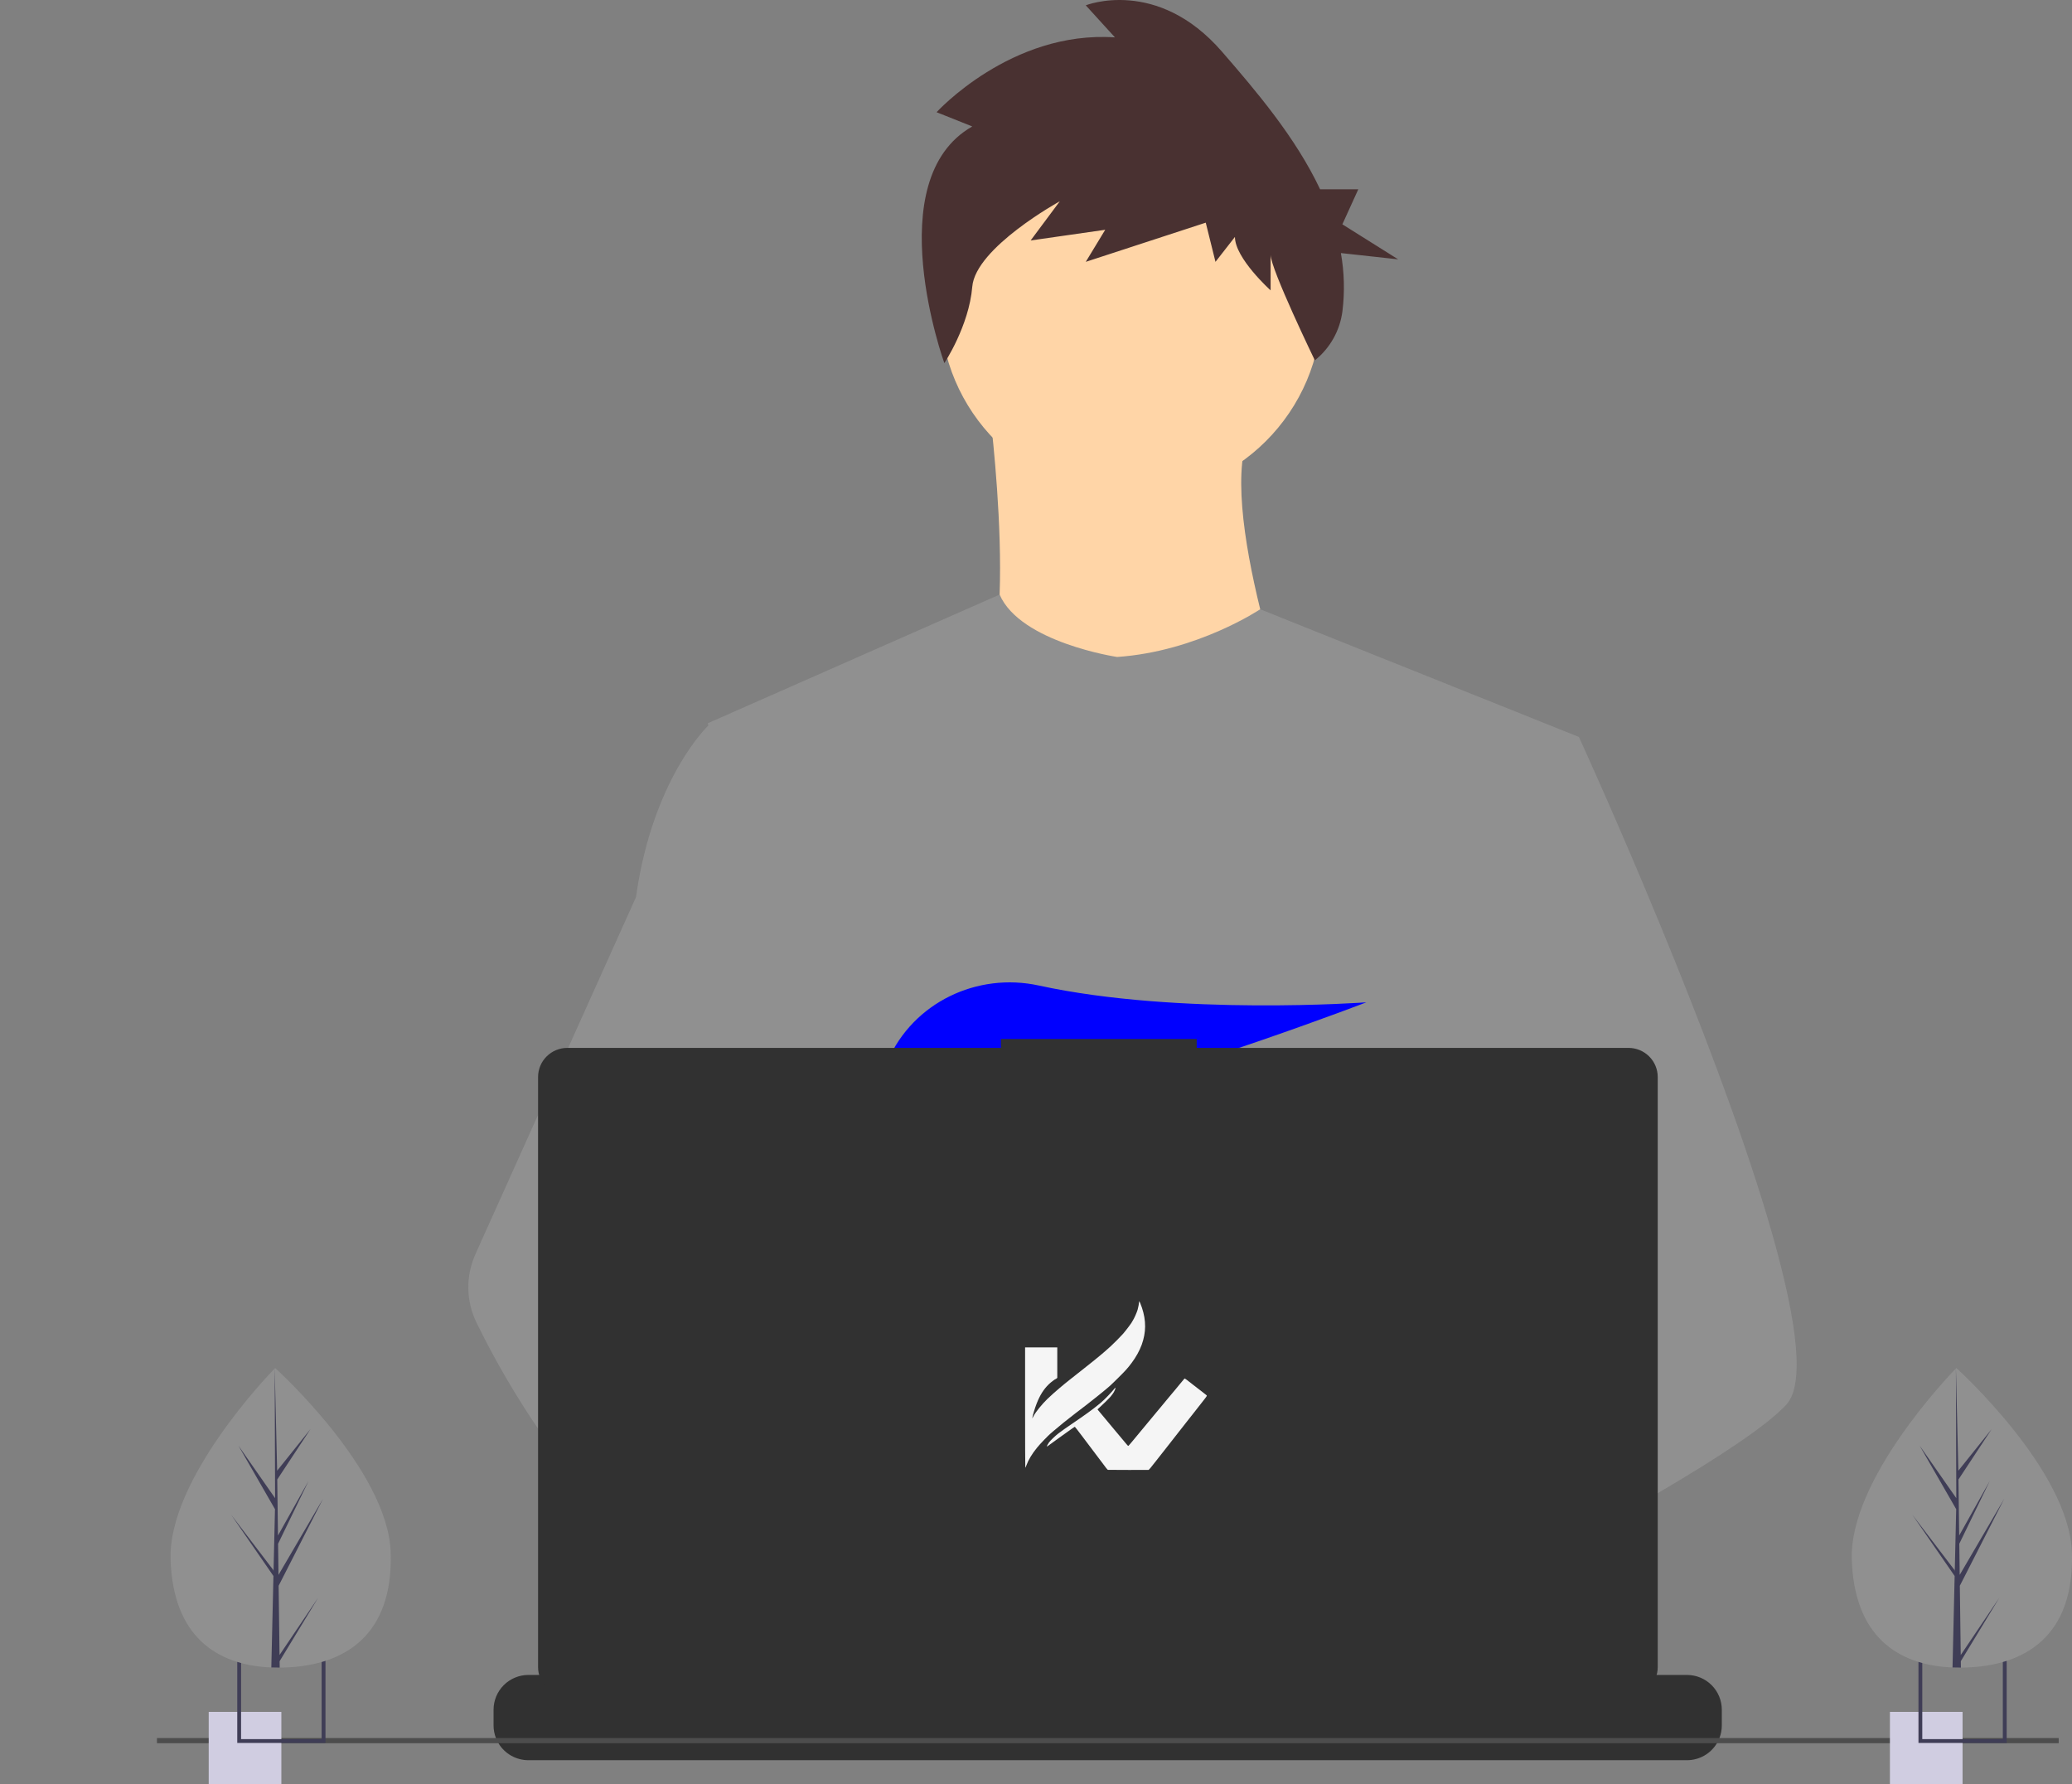 <svg width="633" height="545" viewBox="0 0 633 545" fill="none" xmlns="http://www.w3.org/2000/svg">
<rect x="0" y="0" width="633" height="545" fill="#808080" stroke="none"/>
<g clip-path="url(#clip0)">
<path d="M345.516 151.777C377.706 151.777 403.801 125.743 403.801 93.628C403.801 61.514 377.706 35.48 345.516 35.48C313.326 35.48 287.23 61.514 287.23 93.628C287.23 125.743 313.326 151.777 345.516 151.777Z" fill="#FFD5A7"/>
<path d="M302.013 122.703C302.013 122.703 312.994 205.29 296.1 214.56C279.206 223.83 396.621 224.673 396.621 224.673C396.621 224.673 370.435 153.041 382.261 131.13L302.013 122.703Z" fill="#FFD5A7"/>
<path d="M482.359 225.091L472.594 269.451L451.946 363.305L451.328 368.445L444.203 427.949L439.463 467.478L436.284 494.031C416.961 503.939 402.955 510.779 402.955 510.779C402.955 510.779 401.75 504.754 399.809 497.044C386.247 501.1 361.153 507.83 339.887 509.174C347.631 517.785 351.19 525.875 346.363 531.845C331.795 549.842 271.651 512.139 250.616 498.08C250.126 501.446 249.94 504.849 250.061 508.249L233.963 495.897L235.556 467.478L238.243 419.393L241.619 359.09C240.555 356.508 239.662 353.859 238.948 351.159C234.018 333.668 228.034 298.741 223.445 269.451C219.751 245.879 216.977 225.96 216.391 221.722C216.311 221.169 216.272 220.884 216.272 220.884L305.385 181.6C311.718 196.252 341.29 200.657 341.29 200.657C365.79 198.972 384.995 186.083 384.995 186.083L482.359 225.091Z" fill="#909090"/>
<path d="M409.716 493.928C409.716 493.928 405.944 495.217 399.809 497.044C386.247 501.1 361.153 507.83 339.887 509.174C321.578 510.344 306.106 507.529 303.277 495.613C302.064 490.489 303.784 486.274 307.533 482.811C318.725 472.46 347.956 468.751 371.14 467.478C377.687 467.122 383.743 466.956 388.784 466.893C397.344 466.782 402.955 466.956 402.955 466.956L403.09 467.478L409.716 493.928Z" fill="#A0616A"/>
<path d="M297.028 38.625L286.13 34.273C286.13 34.273 308.916 9.245 340.62 11.421L331.703 1.628C331.703 1.628 353.499 -7.077 373.313 15.774C383.729 27.786 395.781 41.906 403.294 57.812H414.965L410.094 68.513L427.142 79.213L409.643 77.291C410.686 83.15 410.846 89.132 410.118 95.039C409.368 100.948 406.345 106.334 401.689 110.062C401.689 110.062 388.174 82.152 388.174 77.799V88.681C388.174 88.681 377.276 78.887 377.276 72.358L371.332 79.975L368.36 68.006L331.703 79.975L337.647 70.182L314.861 73.447L323.777 61.477C323.777 61.477 298.019 75.623 297.028 87.593C296.037 99.562 288.498 110.904 288.498 110.904C288.498 110.904 268.297 54.948 297.028 38.625Z" fill="#493131"/>
<path d="M545.712 429.032C539.775 435.453 525.065 445.124 507.231 455.593C500.597 459.484 493.535 463.493 486.33 467.478C469.138 476.991 451.138 486.416 436.284 494.031C416.961 503.939 402.955 510.779 402.955 510.779C402.955 510.779 401.75 504.754 399.808 497.044C397.209 486.725 393.293 473.385 389.211 467.478C389.069 467.272 388.926 467.083 388.783 466.893C387.594 465.335 386.398 464.426 385.217 464.426L444.203 427.949L469.693 412.181L451.328 368.445L428.295 313.583L442.197 269.451L456.171 225.091H482.359C482.359 225.091 491.03 243.974 502.119 270.306C503.775 274.243 505.487 278.347 507.231 282.586C530.042 337.938 558.481 415.233 545.712 429.032Z" fill="#909090"/>
<path d="M346.363 531.845C331.795 549.842 271.652 512.139 250.616 498.08C246.034 495.02 243.308 493.082 243.308 493.082L262.552 467.478L268.648 459.373C268.648 459.373 274.101 462.259 282.162 466.956C282.455 467.13 282.748 467.304 283.049 467.478C290 471.55 298.727 476.872 307.533 482.811C319.684 491.011 331.969 500.365 339.887 509.174C347.631 517.785 351.19 525.875 346.363 531.845Z" fill="#A0616A"/>
<path d="M282.162 466.956C280.01 466.948 277.863 467.123 275.741 467.478C257.519 470.602 252.145 487.057 250.616 498.08C250.126 501.446 249.94 504.85 250.061 508.249L233.963 495.897L228.098 491.398C213.981 486.488 201.402 477.766 190.496 467.478C181.035 458.396 172.548 448.354 165.172 437.517C157.826 426.835 151.277 415.629 145.579 403.989C143.989 400.741 143.134 397.184 143.075 393.569C143.016 389.955 143.755 386.372 145.238 383.074L165.172 338.753L194.309 273.975C194.523 272.433 194.758 270.925 195.014 269.451C200.792 236.398 216.272 221.722 216.272 221.722H228.098L236.008 269.451L245.836 328.75L238.948 351.159L223.033 402.914L238.243 419.393L282.162 466.956Z" fill="#909090"/>
<path d="M295.546 328.797L305.655 340.564C309.411 339.849 313.334 339.01 317.374 338.067L314.47 328.797L321.57 337.06C364.369 326.559 417.418 306.141 417.418 306.141C417.418 306.141 360.146 310.331 317.384 301.01C298.463 296.887 278.997 306.244 271.233 323.944C266.72 334.232 267.429 343.145 283.434 343.145C288.842 343.053 294.235 342.547 299.566 341.632L295.546 328.797Z" fill="#0000FF"/>
<path d="M526.016 522.198V526.997C526.019 528.315 525.774 529.621 525.295 530.848C525.082 531.395 524.825 531.924 524.526 532.43C523.581 534.012 522.241 535.322 520.636 536.231C519.031 537.14 517.217 537.618 515.371 537.617H161.431C159.586 537.618 157.771 537.14 156.166 536.231C154.562 535.322 153.221 534.012 152.277 532.43C151.978 531.924 151.721 531.395 151.508 530.848C151.028 529.621 150.784 528.315 150.786 526.997V522.198C150.786 520.803 151.061 519.422 151.596 518.133C152.131 516.845 152.915 515.674 153.903 514.688C154.892 513.701 156.065 512.919 157.357 512.385C158.649 511.852 160.033 511.578 161.431 511.578H181.833V509.34C181.833 509.282 181.844 509.224 181.867 509.17C181.889 509.117 181.922 509.068 181.963 509.027C182.004 508.986 182.053 508.953 182.107 508.931C182.161 508.909 182.218 508.897 182.277 508.897H192.922C192.98 508.897 193.038 508.909 193.092 508.931C193.145 508.953 193.194 508.986 193.236 509.027C193.277 509.068 193.31 509.117 193.332 509.17C193.354 509.224 193.366 509.282 193.365 509.34V511.578H200.015V509.34C200.015 509.282 200.027 509.224 200.049 509.17C200.071 509.117 200.104 509.068 200.145 509.027C200.186 508.986 200.235 508.953 200.289 508.931C200.343 508.909 200.401 508.897 200.459 508.897H211.104C211.162 508.897 211.22 508.909 211.274 508.931C211.328 508.953 211.377 508.986 211.418 509.027C211.459 509.068 211.492 509.117 211.514 509.17C211.537 509.224 211.548 509.282 211.548 509.34V511.578H218.206V509.34C218.206 509.282 218.217 509.224 218.239 509.17C218.262 509.117 218.294 509.068 218.336 509.027C218.377 508.986 218.426 508.953 218.48 508.931C218.534 508.909 218.591 508.897 218.65 508.897H229.294C229.353 508.897 229.41 508.909 229.464 508.931C229.518 508.953 229.567 508.986 229.609 509.027C229.65 509.068 229.682 509.117 229.705 509.17C229.727 509.224 229.738 509.282 229.738 509.34V511.578H236.388V509.34C236.388 509.282 236.4 509.224 236.422 509.17C236.444 509.117 236.477 509.068 236.518 509.027C236.559 508.986 236.608 508.953 236.662 508.931C236.716 508.909 236.774 508.897 236.832 508.897H247.477C247.535 508.897 247.593 508.909 247.647 508.931C247.701 508.953 247.75 508.986 247.791 509.027C247.832 509.068 247.865 509.117 247.887 509.17C247.909 509.224 247.921 509.282 247.921 509.34V511.578H254.571V509.34C254.571 509.282 254.582 509.224 254.604 509.17C254.627 509.117 254.659 509.068 254.701 509.027C254.742 508.986 254.791 508.953 254.845 508.931C254.899 508.909 254.956 508.897 255.015 508.897H265.659C265.718 508.897 265.775 508.909 265.829 508.931C265.883 508.953 265.932 508.986 265.973 509.027C266.015 509.068 266.047 509.117 266.07 509.17C266.092 509.224 266.103 509.282 266.103 509.34V511.578H272.761V509.34C272.761 509.282 272.772 509.224 272.795 509.17C272.817 509.117 272.85 509.068 272.891 509.027C272.932 508.986 272.981 508.953 273.035 508.931C273.089 508.909 273.147 508.897 273.205 508.897H283.85C283.908 508.897 283.966 508.909 284.02 508.931C284.074 508.953 284.123 508.986 284.164 509.027C284.205 509.068 284.238 509.117 284.26 509.17C284.282 509.224 284.294 509.282 284.294 509.34V511.578H290.944V509.34C290.944 509.282 290.955 509.224 290.977 509.17C291 509.117 291.032 509.068 291.073 509.027C291.115 508.986 291.164 508.953 291.218 508.931C291.271 508.909 291.329 508.897 291.388 508.897H374.77C374.828 508.897 374.886 508.909 374.94 508.931C374.994 508.953 375.043 508.986 375.084 509.027C375.125 509.068 375.158 509.117 375.18 509.17C375.203 509.224 375.214 509.282 375.214 509.34V511.578H381.872V509.34C381.872 509.282 381.883 509.224 381.905 509.17C381.928 509.117 381.96 509.068 382.002 509.027C382.043 508.986 382.092 508.953 382.146 508.931C382.2 508.909 382.257 508.897 382.316 508.897H392.961C393.078 508.898 393.19 508.945 393.273 509.028C393.356 509.111 393.403 509.223 393.404 509.34V511.578H400.054V509.34C400.054 509.282 400.066 509.224 400.088 509.17C400.11 509.117 400.143 509.068 400.184 509.027C400.225 508.986 400.274 508.953 400.328 508.931C400.382 508.909 400.44 508.897 400.498 508.897H411.143C411.201 508.897 411.259 508.909 411.313 508.931C411.367 508.953 411.416 508.986 411.457 509.027C411.498 509.068 411.531 509.117 411.553 509.17C411.576 509.224 411.587 509.282 411.587 509.34V511.578H418.237V509.34C418.237 509.282 418.248 509.224 418.271 509.17C418.293 509.117 418.326 509.068 418.367 509.027C418.408 508.986 418.457 508.953 418.511 508.931C418.565 508.909 418.622 508.897 418.681 508.897H429.326C429.384 508.897 429.442 508.909 429.496 508.931C429.549 508.953 429.598 508.986 429.64 509.027C429.681 509.068 429.714 509.117 429.736 509.17C429.758 509.224 429.77 509.282 429.769 509.34V511.578H436.427V509.34C436.427 509.282 436.439 509.224 436.461 509.17C436.483 509.117 436.516 509.068 436.557 509.027C436.598 508.986 436.647 508.953 436.701 508.931C436.755 508.909 436.813 508.897 436.871 508.897H447.516C447.633 508.899 447.744 508.946 447.825 509.029C447.907 509.112 447.953 509.224 447.952 509.34V511.578H454.61V509.34C454.61 509.282 454.621 509.224 454.643 509.17C454.666 509.117 454.698 509.068 454.74 509.027C454.781 508.986 454.83 508.953 454.884 508.931C454.938 508.909 454.995 508.897 455.054 508.897H465.698C465.757 508.897 465.815 508.909 465.868 508.931C465.922 508.953 465.971 508.986 466.013 509.027C466.054 509.068 466.086 509.117 466.109 509.17C466.131 509.224 466.142 509.282 466.142 509.34V511.578H472.792V509.34C472.792 509.282 472.804 509.224 472.826 509.17C472.848 509.117 472.881 509.068 472.922 509.027C472.963 508.986 473.012 508.953 473.066 508.931C473.12 508.909 473.178 508.897 473.236 508.897H483.881C483.939 508.897 483.997 508.909 484.051 508.931C484.105 508.953 484.154 508.986 484.195 509.027C484.236 509.068 484.269 509.117 484.291 509.17C484.313 509.224 484.325 509.282 484.325 509.34V511.578H515.371C516.769 511.578 518.154 511.852 519.445 512.385C520.737 512.919 521.911 513.701 522.899 514.688C523.888 515.674 524.672 516.845 525.207 518.133C525.741 519.422 526.016 520.803 526.016 522.198Z" fill="#313131"/>
<path d="M628.936 530.848H47.953V532.43H628.936V530.848Z" fill="#4D4D4D"/>
<path d="M497.517 320.06H365.593V317.347H305.773V320.06H173.305C170.938 320.06 168.668 320.998 166.995 322.667C165.321 324.337 164.381 326.601 164.381 328.962V509.183C164.381 511.544 165.321 513.808 166.995 515.478C168.668 517.147 170.938 518.085 173.305 518.085H497.517C499.884 518.085 502.153 517.147 503.827 515.478C505.5 513.808 506.441 511.544 506.441 509.183V328.962C506.441 327.793 506.21 326.636 505.761 325.555C505.313 324.475 504.656 323.494 503.827 322.667C502.998 321.841 502.015 321.185 500.932 320.737C499.849 320.29 498.689 320.06 497.517 320.06Z" fill="#313131"/>
<path d="M85.955 522.859H63.762V545H85.955V522.859Z" fill="#D0CDE1"/>
<path d="M72.484 505.463V532.348H99.433V505.463H72.484ZM98.26 531.178H73.649V506.633H98.26V531.178Z" fill="#3F3D56"/>
<path d="M599.567 522.859H577.374V545H599.567V522.859Z" fill="#D0CDE1"/>
<path d="M586.096 505.463V532.348H613.044V505.463H586.096ZM611.871 531.178H587.261V506.633H611.871V531.178Z" fill="#3F3D56"/>
<path d="M119.362 474.253C120.102 499.517 105.305 508.776 86.736 509.317C86.305 509.33 85.875 509.337 85.448 509.34C84.587 509.347 83.734 509.333 82.889 509.297C66.095 508.602 52.802 499.708 52.114 476.212C51.402 451.897 81.654 420.304 83.923 417.967L83.927 417.965C84.014 417.876 84.058 417.832 84.058 417.832C84.058 417.832 118.623 448.991 119.362 474.253Z" fill="#909090"/>
<path d="M85.399 505.488L97.195 487.988L85.423 507.371L85.448 509.34C84.586 509.347 83.734 509.333 82.889 509.297L83.474 483.984L83.458 483.789L83.48 483.751L83.536 481.359L70.618 462.648L83.52 479.569L83.566 480.075L84.008 460.949L72.851 441.55L84.04 457.59L83.923 417.967L83.924 417.836L83.927 417.965L84.668 449.193L94.837 436.508L84.701 451.883L84.923 468.99L94.281 452.294L84.957 471.505L85.081 481.017L98.689 457.76L85.123 484.336L85.399 505.488Z" fill="#3F3D56"/>
<path d="M632.974 474.253C633.713 499.517 618.917 508.776 600.347 509.317C599.916 509.33 599.486 509.337 599.059 509.34C598.198 509.347 597.345 509.333 596.501 509.297C579.707 508.602 566.413 499.708 565.725 476.212C565.013 451.897 595.265 420.304 597.535 417.967L597.539 417.965C597.625 417.876 597.669 417.832 597.669 417.832C597.669 417.832 632.234 448.991 632.974 474.253Z" fill="#909090"/>
<path d="M599.01 505.488L610.806 487.988L599.034 507.371L599.059 509.34C598.198 509.347 597.345 509.333 596.501 509.297L597.086 483.984L597.07 483.789L597.091 483.751L597.147 481.359L584.229 462.648L597.132 479.569L597.178 480.075L597.62 460.949L586.462 441.55L597.651 457.59L597.535 417.967L597.535 417.836L597.539 417.965L598.279 449.193L608.448 436.508L598.313 451.883L598.535 468.99L607.892 452.294L598.569 471.505L598.692 481.017L612.301 457.76L598.734 484.336L599.01 505.488Z" fill="#3F3D56"/>
<path d="M347.98 397.762C347.98 398.087 347.734 399.363 347.542 400.04C347.302 400.87 346.492 402.697 346.107 403.275C346.007 403.427 345.921 403.567 345.921 403.593C345.921 403.779 344.074 406.257 343.071 407.406C342.459 408.11 340.088 410.507 339.41 411.105C339.065 411.411 338.493 411.922 338.148 412.234C337.802 412.54 337.324 412.958 337.085 413.164C336.846 413.363 336.46 413.689 336.221 413.895C335.251 414.718 333.311 416.286 331.371 417.806C330.375 418.59 329.159 419.553 326.721 421.479C326.043 422.011 325.333 422.588 325.133 422.755C324.509 423.286 324.163 423.578 323.665 423.983C322.742 424.74 320.955 426.341 319.991 427.271C318.377 428.825 316.357 431.316 315.819 432.405C315.746 432.558 315.613 432.803 315.52 432.949L315.354 433.215L315.401 432.949C315.534 432.126 316.178 430.02 316.709 428.666C317.699 426.148 318.822 424.349 320.357 422.848C321.014 422.197 322.39 421.161 322.589 421.161C322.622 421.161 322.728 421.087 322.828 420.994L323.001 420.835V411.53H313.168V429.888C313.168 440.023 313.195 448.265 313.228 448.285C313.255 448.305 313.394 448.013 313.534 447.641C314.192 445.848 315.235 444.114 316.882 442.082C317.739 441.026 320.21 438.455 321.008 437.791C321.247 437.592 321.639 437.26 321.878 437.047C323.612 435.546 326.136 433.507 328.442 431.747C328.82 431.462 329.485 430.95 329.91 430.625C330.335 430.293 331.059 429.742 331.511 429.403C331.963 429.057 332.561 428.593 332.833 428.367C333.105 428.148 333.564 427.789 333.849 427.57C334.733 426.886 334.846 426.799 336.015 425.843C338.932 423.472 339.071 423.352 341.556 420.895C343.808 418.67 344.426 417.986 345.681 416.325C347.023 414.552 348.139 412.533 348.804 410.7C350.152 406.934 350.179 403.381 348.877 399.442C348.565 398.499 348.146 397.496 348.053 397.463C348.007 397.45 347.98 397.556 347.98 397.762Z" fill="#F5F5F5"/>
<path d="M361.559 421.406C361.38 421.612 361.161 421.884 361.068 421.997C360.975 422.117 360.603 422.569 360.231 423.007C359.859 423.445 359.473 423.917 359.367 424.056C359.267 424.202 359.041 424.468 358.875 424.654C358.709 424.833 358.397 425.205 358.178 425.478C357.958 425.743 357.66 426.102 357.513 426.275C357.367 426.447 357.068 426.806 356.849 427.072C356.63 427.337 356.331 427.696 356.185 427.869C356.039 428.035 355.62 428.546 355.255 428.998C354.889 429.449 354.484 429.941 354.351 430.087C354.218 430.24 353.786 430.744 353.401 431.223C352.245 432.631 351.946 432.983 351.667 433.315C351.521 433.487 351.229 433.833 351.023 434.085C350.81 434.338 349.641 435.752 348.412 437.233C347.183 438.714 346.007 440.129 345.801 440.381C344.718 441.69 344.711 441.697 344.572 441.564C344.499 441.504 344.32 441.298 344.167 441.112C344.014 440.926 343.37 440.156 342.732 439.399C342.094 438.641 341.476 437.897 341.357 437.751C341.237 437.605 341.044 437.373 340.925 437.24C340.805 437.1 340.526 436.768 340.307 436.503C340.088 436.237 339.789 435.878 339.643 435.706C339.496 435.533 339.197 435.174 338.978 434.909C338.759 434.643 338.46 434.284 338.314 434.112C338.168 433.939 337.869 433.58 337.65 433.315C337.43 433.049 337.131 432.69 336.985 432.518C336.839 432.345 336.54 431.986 336.321 431.721C336.102 431.455 335.783 431.07 335.61 430.871C335.431 430.671 335.291 430.485 335.291 430.465C335.291 430.439 335.597 430.153 335.975 429.828C336.939 428.978 338.885 427.058 339.344 426.5C339.742 426.009 340.207 425.371 340.207 425.312C340.207 425.292 340.28 425.159 340.373 425.019C340.506 424.8 340.805 424.05 340.805 423.917C340.805 423.811 340.619 423.917 340.473 424.116C339.775 425.059 337.317 427.603 336.274 428.453C336.022 428.659 335.637 428.971 335.431 429.144C334.002 430.346 331.212 432.365 327.817 434.656C325.904 435.945 324.263 437.107 323.32 437.831C322.35 438.582 320.842 440.029 320.45 440.587C320.137 441.026 319.792 441.716 319.825 441.816C319.838 441.849 320.084 441.69 320.377 441.464C320.822 441.125 322.416 439.963 323.599 439.126C324.914 438.196 325.432 437.818 325.924 437.466C327.233 436.516 328.302 435.772 328.362 435.772C328.402 435.772 329.405 437.067 330.594 438.641C333.046 441.896 337.384 447.654 337.968 448.418C338.274 448.81 338.4 448.923 338.533 448.936C339.144 448.962 350.764 448.989 350.883 448.956C351.023 448.923 351.568 448.272 353.228 446.14C353.574 445.695 354.232 444.858 354.69 444.28C355.148 443.702 355.76 442.925 356.052 442.547C356.344 442.168 356.989 441.351 357.48 440.727C358.377 439.591 359.646 437.977 360.337 437.074C360.536 436.815 361.001 436.224 361.367 435.766C361.732 435.301 362.257 434.636 362.529 434.278C362.802 433.926 363.134 433.507 363.26 433.348C363.386 433.195 363.718 432.777 363.991 432.425C364.263 432.066 364.682 431.528 364.927 431.236C365.167 430.937 365.525 430.479 365.725 430.22C366.409 429.323 367.472 427.962 368.096 427.191C368.462 426.733 368.708 426.361 368.694 426.295C368.674 426.182 368.561 426.089 367.08 424.946C366.608 424.581 365.977 424.096 365.678 423.87C365.386 423.638 364.702 423.107 364.157 422.688C363.619 422.27 362.914 421.725 362.602 421.479C362.29 421.234 361.998 421.028 361.958 421.028C361.918 421.028 361.739 421.2 361.559 421.406Z" fill="#F5F5F5"/>
</g>
<defs>
<clipPath id="clip0">
<rect width="633" height="545" fill="white"/>
</clipPath>
</defs>
</svg>
